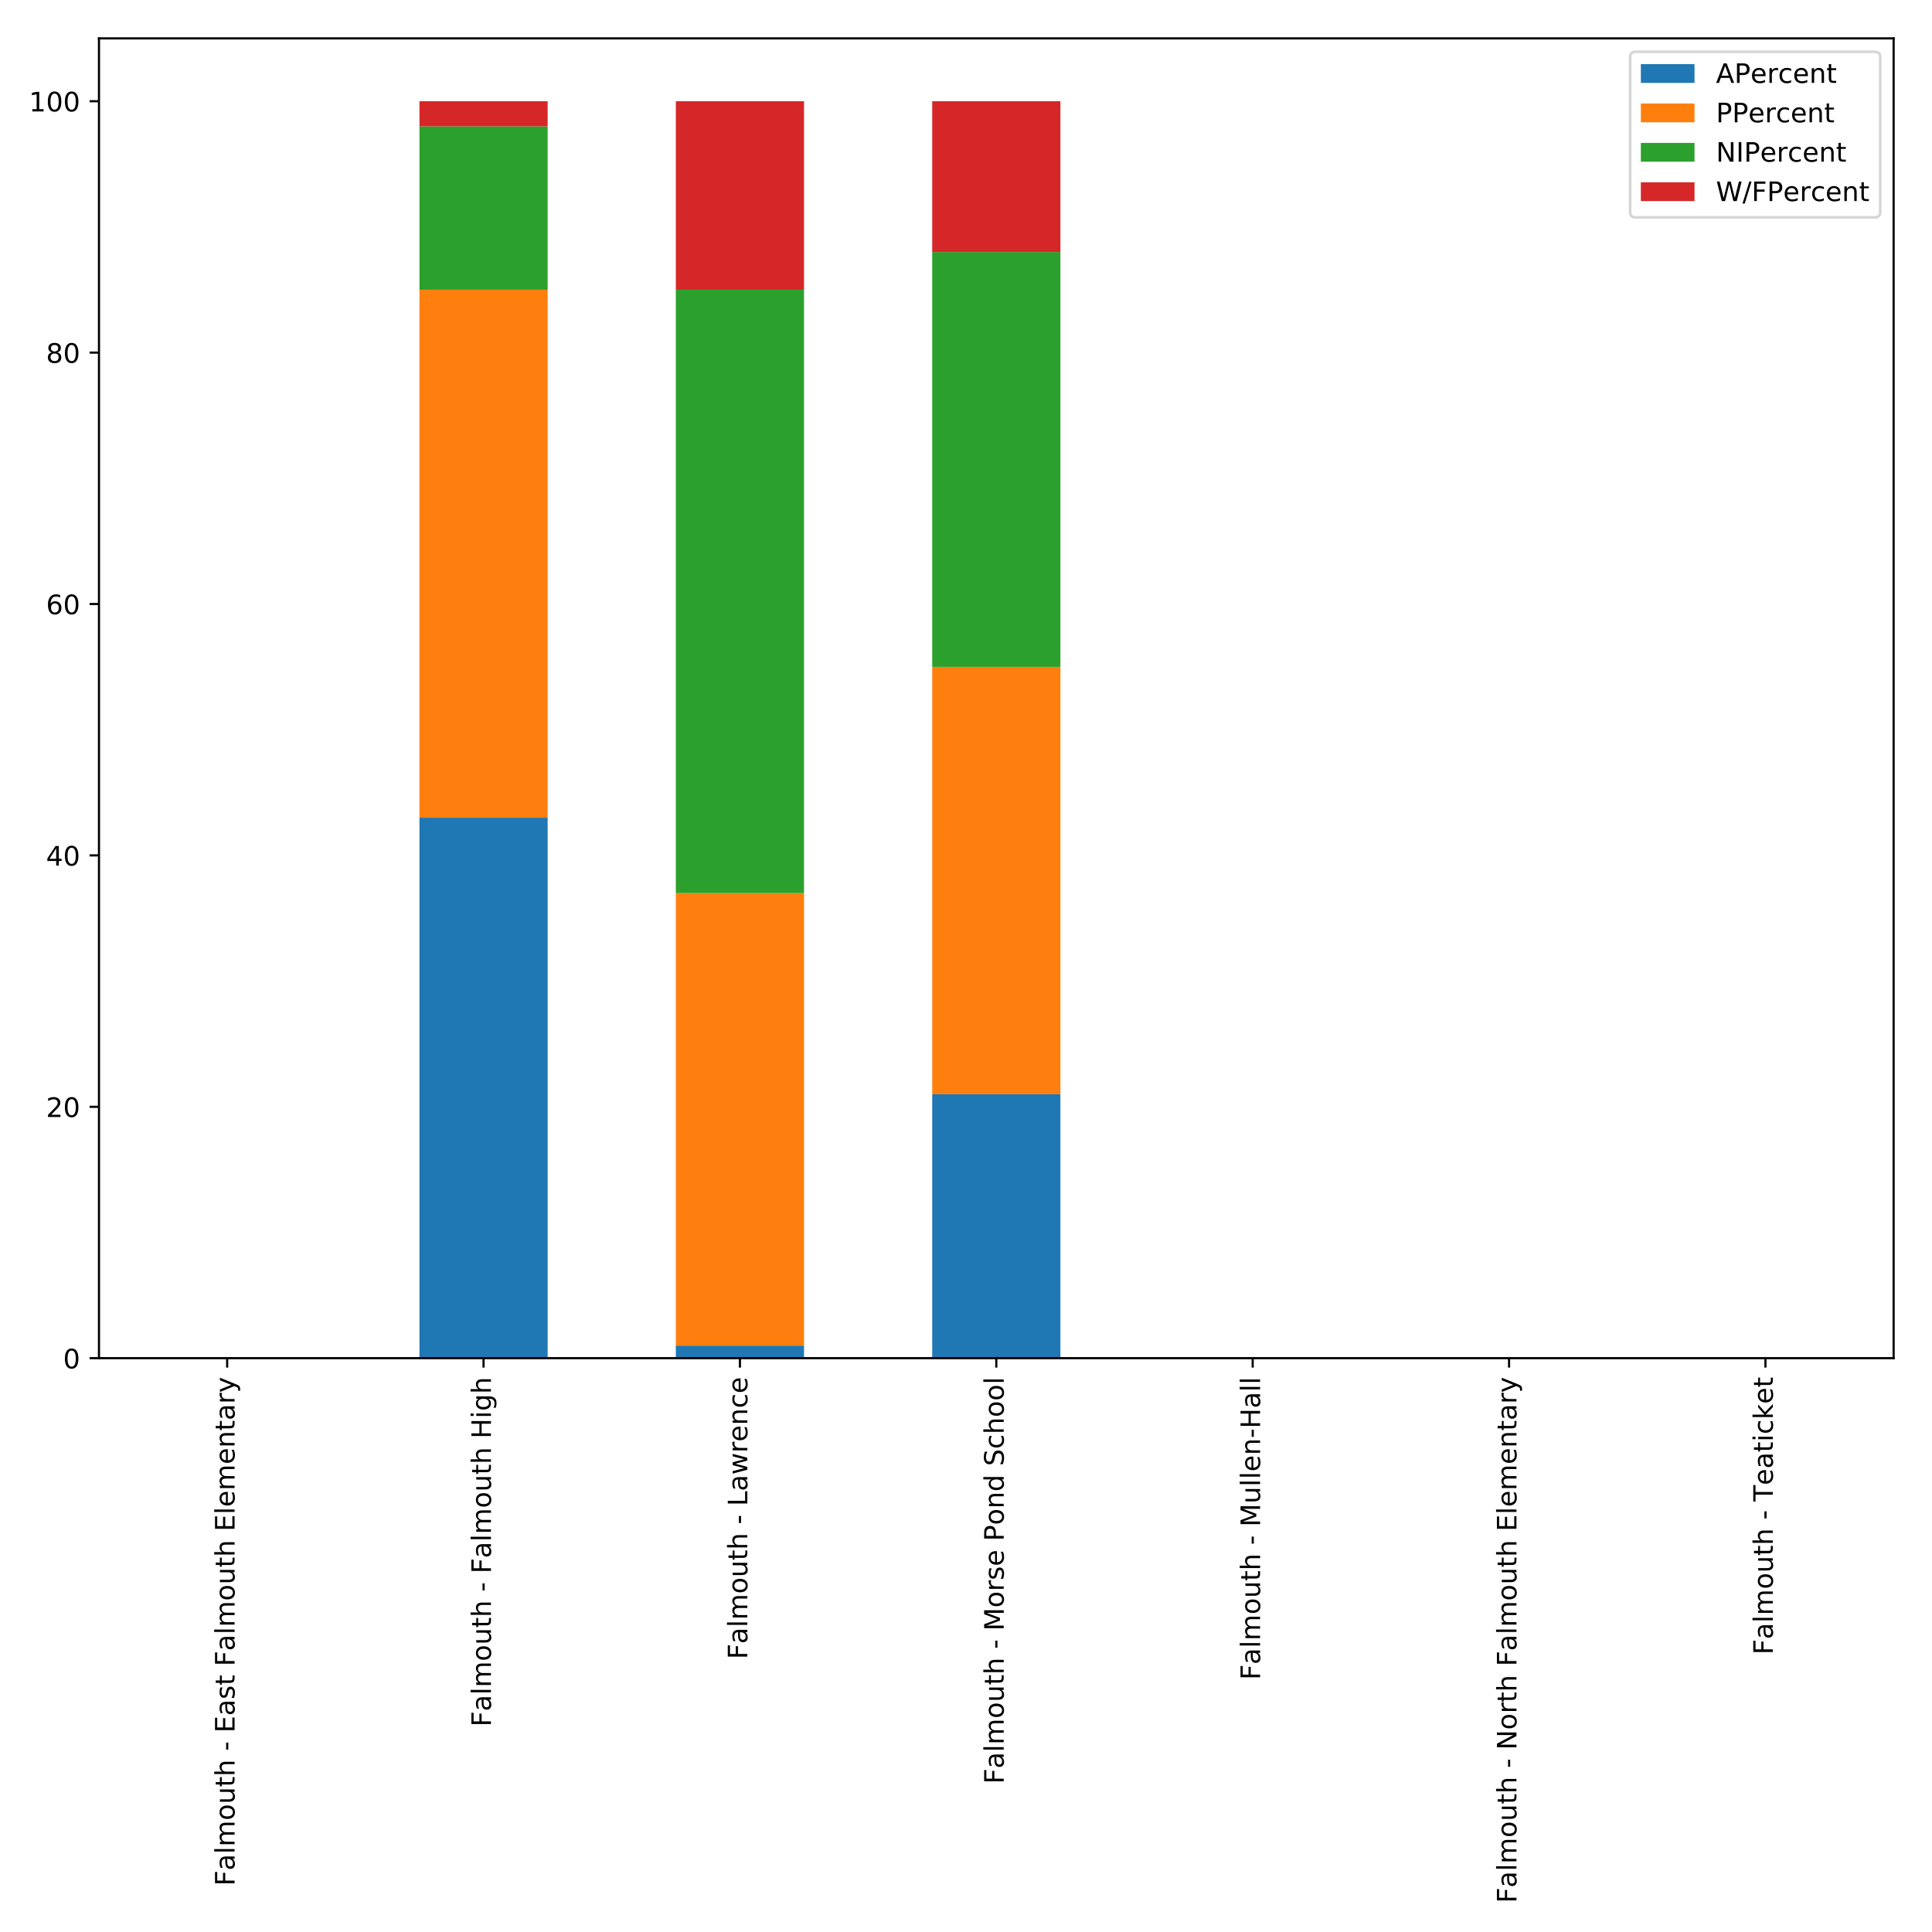 <?xml version="1.0" encoding="utf-8" standalone="no"?>
<!DOCTYPE svg PUBLIC "-//W3C//DTD SVG 1.1//EN"
  "http://www.w3.org/Graphics/SVG/1.1/DTD/svg11.dtd">
<!-- Created with matplotlib (http://matplotlib.org/) -->
<svg height="720pt" version="1.1" viewBox="0 0 720 720" width="720pt" xmlns="http://www.w3.org/2000/svg" xmlns:xlink="http://www.w3.org/1999/xlink">
 <defs>
  <style type="text/css">
*{stroke-linecap:butt;stroke-linejoin:round;}
  </style>
 </defs>
 <g id="figure_1">
  <g id="patch_1">
   <path d="M 0 720 
L 720 720 
L 720 0 
L 0 0 
z
" style="fill:#ffffff;"/>
  </g>
  <g id="axes_1">
   <g id="patch_2">
    <path d="M 36.888 506.155 
L 705.7 506.155 
L 705.7 14.3 
L 36.888 14.3 
z
" style="fill:#ffffff;"/>
   </g>
   <g id="patch_3">
    <path clip-path="url(#p5ebde6bbad)" d="M 60.774 506.155 
L 108.546 506.155 
L 108.546 506.155 
L 60.774 506.155 
z
" style="fill:#1f77b4;"/>
   </g>
   <g id="patch_4">
    <path clip-path="url(#p5ebde6bbad)" d="M 156.318 506.155 
L 204.091 506.155 
L 204.091 304.728 
L 156.318 304.728 
z
" style="fill:#1f77b4;"/>
   </g>
   <g id="patch_5">
    <path clip-path="url(#p5ebde6bbad)" d="M 251.863 506.155 
L 299.635 506.155 
L 299.635 501.47 
L 251.863 501.47 
z
" style="fill:#1f77b4;"/>
   </g>
   <g id="patch_6">
    <path clip-path="url(#p5ebde6bbad)" d="M 347.408 506.155 
L 395.18 506.155 
L 395.18 407.784 
L 347.408 407.784 
z
" style="fill:#1f77b4;"/>
   </g>
   <g id="patch_7">
    <path clip-path="url(#p5ebde6bbad)" d="M 442.952 506.155 
L 490.725 506.155 
L 490.725 506.155 
L 442.952 506.155 
z
" style="fill:#1f77b4;"/>
   </g>
   <g id="patch_8">
    <path clip-path="url(#p5ebde6bbad)" d="M 538.497 506.155 
L 586.269 506.155 
L 586.269 506.155 
L 538.497 506.155 
z
" style="fill:#1f77b4;"/>
   </g>
   <g id="patch_9">
    <path clip-path="url(#p5ebde6bbad)" d="M 634.042 506.155 
L 681.814 506.155 
L 681.814 506.155 
L 634.042 506.155 
z
" style="fill:#1f77b4;"/>
   </g>
   <g id="patch_10">
    <path clip-path="url(#p5ebde6bbad)" d="M 60.774 506.155 
L 108.546 506.155 
L 108.546 506.155 
L 60.774 506.155 
z
" style="fill:#ff7f0e;"/>
   </g>
   <g id="patch_11">
    <path clip-path="url(#p5ebde6bbad)" d="M 156.318 304.728 
L 204.091 304.728 
L 204.091 107.987 
L 156.318 107.987 
z
" style="fill:#ff7f0e;"/>
   </g>
   <g id="patch_12">
    <path clip-path="url(#p5ebde6bbad)" d="M 251.863 501.47 
L 299.635 501.47 
L 299.635 332.834 
L 251.863 332.834 
z
" style="fill:#ff7f0e;"/>
   </g>
   <g id="patch_13">
    <path clip-path="url(#p5ebde6bbad)" d="M 347.408 407.784 
L 395.18 407.784 
L 395.18 248.517 
L 347.408 248.517 
z
" style="fill:#ff7f0e;"/>
   </g>
   <g id="patch_14">
    <path clip-path="url(#p5ebde6bbad)" d="M 442.952 506.155 
L 490.725 506.155 
L 490.725 506.155 
L 442.952 506.155 
z
" style="fill:#ff7f0e;"/>
   </g>
   <g id="patch_15">
    <path clip-path="url(#p5ebde6bbad)" d="M 538.497 506.155 
L 586.269 506.155 
L 586.269 506.155 
L 538.497 506.155 
z
" style="fill:#ff7f0e;"/>
   </g>
   <g id="patch_16">
    <path clip-path="url(#p5ebde6bbad)" d="M 634.042 506.155 
L 681.814 506.155 
L 681.814 506.155 
L 634.042 506.155 
z
" style="fill:#ff7f0e;"/>
   </g>
   <g id="patch_17">
    <path clip-path="url(#p5ebde6bbad)" d="M 60.774 506.155 
L 108.546 506.155 
L 108.546 506.155 
L 60.774 506.155 
z
" style="fill:#2ca02c;"/>
   </g>
   <g id="patch_18">
    <path clip-path="url(#p5ebde6bbad)" d="M 156.318 107.987 
L 204.091 107.987 
L 204.091 47.09 
L 156.318 47.09 
z
" style="fill:#2ca02c;"/>
   </g>
   <g id="patch_19">
    <path clip-path="url(#p5ebde6bbad)" d="M 251.863 332.834 
L 299.635 332.834 
L 299.635 107.987 
L 251.863 107.987 
z
" style="fill:#2ca02c;"/>
   </g>
   <g id="patch_20">
    <path clip-path="url(#p5ebde6bbad)" d="M 347.408 248.517 
L 395.18 248.517 
L 395.18 93.934 
L 347.408 93.934 
z
" style="fill:#2ca02c;"/>
   </g>
   <g id="patch_21">
    <path clip-path="url(#p5ebde6bbad)" d="M 442.952 506.155 
L 490.725 506.155 
L 490.725 506.155 
L 442.952 506.155 
z
" style="fill:#2ca02c;"/>
   </g>
   <g id="patch_22">
    <path clip-path="url(#p5ebde6bbad)" d="M 538.497 506.155 
L 586.269 506.155 
L 586.269 506.155 
L 538.497 506.155 
z
" style="fill:#2ca02c;"/>
   </g>
   <g id="patch_23">
    <path clip-path="url(#p5ebde6bbad)" d="M 634.042 506.155 
L 681.814 506.155 
L 681.814 506.155 
L 634.042 506.155 
z
" style="fill:#2ca02c;"/>
   </g>
   <g id="patch_24">
    <path clip-path="url(#p5ebde6bbad)" d="M 60.774 506.155 
L 108.546 506.155 
L 108.546 506.155 
L 60.774 506.155 
z
" style="fill:#d62728;"/>
   </g>
   <g id="patch_25">
    <path clip-path="url(#p5ebde6bbad)" d="M 156.318 47.09 
L 204.091 47.09 
L 204.091 37.722 
L 156.318 37.722 
z
" style="fill:#d62728;"/>
   </g>
   <g id="patch_26">
    <path clip-path="url(#p5ebde6bbad)" d="M 251.863 107.987 
L 299.635 107.987 
L 299.635 37.722 
L 251.863 37.722 
z
" style="fill:#d62728;"/>
   </g>
   <g id="patch_27">
    <path clip-path="url(#p5ebde6bbad)" d="M 347.408 93.934 
L 395.18 93.934 
L 395.18 37.722 
L 347.408 37.722 
z
" style="fill:#d62728;"/>
   </g>
   <g id="patch_28">
    <path clip-path="url(#p5ebde6bbad)" d="M 442.952 506.155 
L 490.725 506.155 
L 490.725 506.155 
L 442.952 506.155 
z
" style="fill:#d62728;"/>
   </g>
   <g id="patch_29">
    <path clip-path="url(#p5ebde6bbad)" d="M 538.497 506.155 
L 586.269 506.155 
L 586.269 506.155 
L 538.497 506.155 
z
" style="fill:#d62728;"/>
   </g>
   <g id="patch_30">
    <path clip-path="url(#p5ebde6bbad)" d="M 634.042 506.155 
L 681.814 506.155 
L 681.814 506.155 
L 634.042 506.155 
z
" style="fill:#d62728;"/>
   </g>
   <g id="matplotlib.axis_1">
    <g id="xtick_1">
     <g id="line2d_1">
      <defs>
       <path d="M 0 0 
L 0 3.5 
" id="m0ea235963a" style="stroke:#000000;stroke-width:0.8;"/>
      </defs>
      <g>
       <use style="stroke:#000000;stroke-width:0.8;" x="84.66" xlink:href="#m0ea235963a" y="506.155"/>
      </g>
     </g>
     <g id="text_1">
      <!-- Falmouth - East Falmouth Elementary -->
      <defs>
       <path d="M 9.812 72.906 
L 51.703 72.906 
L 51.703 64.594 
L 19.672 64.594 
L 19.672 43.109 
L 48.578 43.109 
L 48.578 34.812 
L 19.672 34.812 
L 19.672 0 
L 9.812 0 
z
" id="DejaVuSans-46"/>
       <path d="M 34.281 27.484 
Q 23.391 27.484 19.188 25 
Q 14.984 22.516 14.984 16.5 
Q 14.984 11.719 18.141 8.906 
Q 21.297 6.109 26.703 6.109 
Q 34.188 6.109 38.703 11.406 
Q 43.219 16.703 43.219 25.484 
L 43.219 27.484 
z
M 52.203 31.203 
L 52.203 0 
L 43.219 0 
L 43.219 8.297 
Q 40.141 3.328 35.547 0.953 
Q 30.953 -1.422 24.312 -1.422 
Q 15.922 -1.422 10.953 3.297 
Q 6 8.016 6 15.922 
Q 6 25.141 12.172 29.828 
Q 18.359 34.516 30.609 34.516 
L 43.219 34.516 
L 43.219 35.406 
Q 43.219 41.609 39.141 45 
Q 35.062 48.391 27.688 48.391 
Q 23 48.391 18.547 47.266 
Q 14.109 46.141 10.016 43.891 
L 10.016 52.203 
Q 14.938 54.109 19.578 55.047 
Q 24.219 56 28.609 56 
Q 40.484 56 46.344 49.844 
Q 52.203 43.703 52.203 31.203 
z
" id="DejaVuSans-61"/>
       <path d="M 9.422 75.984 
L 18.406 75.984 
L 18.406 0 
L 9.422 0 
z
" id="DejaVuSans-6c"/>
       <path d="M 52 44.188 
Q 55.375 50.25 60.062 53.125 
Q 64.75 56 71.094 56 
Q 79.641 56 84.281 50.016 
Q 88.922 44.047 88.922 33.016 
L 88.922 0 
L 79.891 0 
L 79.891 32.719 
Q 79.891 40.578 77.094 44.375 
Q 74.312 48.188 68.609 48.188 
Q 61.625 48.188 57.562 43.547 
Q 53.516 38.922 53.516 30.906 
L 53.516 0 
L 44.484 0 
L 44.484 32.719 
Q 44.484 40.625 41.703 44.406 
Q 38.922 48.188 33.109 48.188 
Q 26.219 48.188 22.156 43.531 
Q 18.109 38.875 18.109 30.906 
L 18.109 0 
L 9.078 0 
L 9.078 54.688 
L 18.109 54.688 
L 18.109 46.188 
Q 21.188 51.219 25.484 53.609 
Q 29.781 56 35.688 56 
Q 41.656 56 45.828 52.969 
Q 50 49.953 52 44.188 
z
" id="DejaVuSans-6d"/>
       <path d="M 30.609 48.391 
Q 23.391 48.391 19.188 42.75 
Q 14.984 37.109 14.984 27.297 
Q 14.984 17.484 19.156 11.844 
Q 23.344 6.203 30.609 6.203 
Q 37.797 6.203 41.984 11.859 
Q 46.188 17.531 46.188 27.297 
Q 46.188 37.016 41.984 42.703 
Q 37.797 48.391 30.609 48.391 
z
M 30.609 56 
Q 42.328 56 49.016 48.375 
Q 55.719 40.766 55.719 27.297 
Q 55.719 13.875 49.016 6.219 
Q 42.328 -1.422 30.609 -1.422 
Q 18.844 -1.422 12.172 6.219 
Q 5.516 13.875 5.516 27.297 
Q 5.516 40.766 12.172 48.375 
Q 18.844 56 30.609 56 
z
" id="DejaVuSans-6f"/>
       <path d="M 8.5 21.578 
L 8.5 54.688 
L 17.484 54.688 
L 17.484 21.922 
Q 17.484 14.156 20.5 10.266 
Q 23.531 6.391 29.594 6.391 
Q 36.859 6.391 41.078 11.031 
Q 45.312 15.672 45.312 23.688 
L 45.312 54.688 
L 54.297 54.688 
L 54.297 0 
L 45.312 0 
L 45.312 8.406 
Q 42.047 3.422 37.719 1 
Q 33.406 -1.422 27.688 -1.422 
Q 18.266 -1.422 13.375 4.438 
Q 8.5 10.297 8.5 21.578 
z
M 31.109 56 
z
" id="DejaVuSans-75"/>
       <path d="M 18.312 70.219 
L 18.312 54.688 
L 36.812 54.688 
L 36.812 47.703 
L 18.312 47.703 
L 18.312 18.016 
Q 18.312 11.328 20.141 9.422 
Q 21.969 7.516 27.594 7.516 
L 36.812 7.516 
L 36.812 0 
L 27.594 0 
Q 17.188 0 13.234 3.875 
Q 9.281 7.766 9.281 18.016 
L 9.281 47.703 
L 2.688 47.703 
L 2.688 54.688 
L 9.281 54.688 
L 9.281 70.219 
z
" id="DejaVuSans-74"/>
       <path d="M 54.891 33.016 
L 54.891 0 
L 45.906 0 
L 45.906 32.719 
Q 45.906 40.484 42.875 44.328 
Q 39.844 48.188 33.797 48.188 
Q 26.516 48.188 22.312 43.547 
Q 18.109 38.922 18.109 30.906 
L 18.109 0 
L 9.078 0 
L 9.078 75.984 
L 18.109 75.984 
L 18.109 46.188 
Q 21.344 51.125 25.703 53.562 
Q 30.078 56 35.797 56 
Q 45.219 56 50.047 50.172 
Q 54.891 44.344 54.891 33.016 
z
" id="DejaVuSans-68"/>
       <path id="DejaVuSans-20"/>
       <path d="M 4.891 31.391 
L 31.203 31.391 
L 31.203 23.391 
L 4.891 23.391 
z
" id="DejaVuSans-2d"/>
       <path d="M 9.812 72.906 
L 55.906 72.906 
L 55.906 64.594 
L 19.672 64.594 
L 19.672 43.016 
L 54.391 43.016 
L 54.391 34.719 
L 19.672 34.719 
L 19.672 8.297 
L 56.781 8.297 
L 56.781 0 
L 9.812 0 
z
" id="DejaVuSans-45"/>
       <path d="M 44.281 53.078 
L 44.281 44.578 
Q 40.484 46.531 36.375 47.5 
Q 32.281 48.484 27.875 48.484 
Q 21.188 48.484 17.844 46.438 
Q 14.5 44.391 14.5 40.281 
Q 14.5 37.156 16.891 35.375 
Q 19.281 33.594 26.516 31.984 
L 29.594 31.297 
Q 39.156 29.25 43.188 25.516 
Q 47.219 21.781 47.219 15.094 
Q 47.219 7.469 41.188 3.016 
Q 35.156 -1.422 24.609 -1.422 
Q 20.219 -1.422 15.453 -0.562 
Q 10.688 0.297 5.422 2 
L 5.422 11.281 
Q 10.406 8.688 15.234 7.391 
Q 20.062 6.109 24.812 6.109 
Q 31.156 6.109 34.562 8.281 
Q 37.984 10.453 37.984 14.406 
Q 37.984 18.062 35.516 20.016 
Q 33.062 21.969 24.703 23.781 
L 21.578 24.516 
Q 13.234 26.266 9.516 29.906 
Q 5.812 33.547 5.812 39.891 
Q 5.812 47.609 11.281 51.797 
Q 16.75 56 26.812 56 
Q 31.781 56 36.172 55.266 
Q 40.578 54.547 44.281 53.078 
z
" id="DejaVuSans-73"/>
       <path d="M 56.203 29.594 
L 56.203 25.203 
L 14.891 25.203 
Q 15.484 15.922 20.484 11.062 
Q 25.484 6.203 34.422 6.203 
Q 39.594 6.203 44.453 7.469 
Q 49.312 8.734 54.109 11.281 
L 54.109 2.781 
Q 49.266 0.734 44.188 -0.344 
Q 39.109 -1.422 33.891 -1.422 
Q 20.797 -1.422 13.156 6.188 
Q 5.516 13.812 5.516 26.812 
Q 5.516 40.234 12.766 48.109 
Q 20.016 56 32.328 56 
Q 43.359 56 49.781 48.891 
Q 56.203 41.797 56.203 29.594 
z
M 47.219 32.234 
Q 47.125 39.594 43.094 43.984 
Q 39.062 48.391 32.422 48.391 
Q 24.906 48.391 20.391 44.141 
Q 15.875 39.891 15.188 32.172 
z
" id="DejaVuSans-65"/>
       <path d="M 54.891 33.016 
L 54.891 0 
L 45.906 0 
L 45.906 32.719 
Q 45.906 40.484 42.875 44.328 
Q 39.844 48.188 33.797 48.188 
Q 26.516 48.188 22.312 43.547 
Q 18.109 38.922 18.109 30.906 
L 18.109 0 
L 9.078 0 
L 9.078 54.688 
L 18.109 54.688 
L 18.109 46.188 
Q 21.344 51.125 25.703 53.562 
Q 30.078 56 35.797 56 
Q 45.219 56 50.047 50.172 
Q 54.891 44.344 54.891 33.016 
z
" id="DejaVuSans-6e"/>
       <path d="M 41.109 46.297 
Q 39.594 47.172 37.812 47.578 
Q 36.031 48 33.891 48 
Q 26.266 48 22.188 43.047 
Q 18.109 38.094 18.109 28.812 
L 18.109 0 
L 9.078 0 
L 9.078 54.688 
L 18.109 54.688 
L 18.109 46.188 
Q 20.953 51.172 25.484 53.578 
Q 30.031 56 36.531 56 
Q 37.453 56 38.578 55.875 
Q 39.703 55.766 41.062 55.516 
z
" id="DejaVuSans-72"/>
       <path d="M 32.172 -5.078 
Q 28.375 -14.844 24.75 -17.812 
Q 21.141 -20.797 15.094 -20.797 
L 7.906 -20.797 
L 7.906 -13.281 
L 13.188 -13.281 
Q 16.891 -13.281 18.938 -11.516 
Q 21 -9.766 23.484 -3.219 
L 25.094 0.875 
L 2.984 54.688 
L 12.5 54.688 
L 29.594 11.922 
L 46.688 54.688 
L 56.203 54.688 
z
" id="DejaVuSans-79"/>
      </defs>
      <g transform="translate(87.419 702.808)rotate(-90)scale(0.1 -0.1)">
       <use xlink:href="#DejaVuSans-46"/>
       <use x="57.379" xlink:href="#DejaVuSans-61"/>
       <use x="118.658" xlink:href="#DejaVuSans-6c"/>
       <use x="146.441" xlink:href="#DejaVuSans-6d"/>
       <use x="243.854" xlink:href="#DejaVuSans-6f"/>
       <use x="305.035" xlink:href="#DejaVuSans-75"/>
       <use x="368.414" xlink:href="#DejaVuSans-74"/>
       <use x="407.623" xlink:href="#DejaVuSans-68"/>
       <use x="471.002" xlink:href="#DejaVuSans-20"/>
       <use x="502.789" xlink:href="#DejaVuSans-2d"/>
       <use x="538.873" xlink:href="#DejaVuSans-20"/>
       <use x="570.66" xlink:href="#DejaVuSans-45"/>
       <use x="633.844" xlink:href="#DejaVuSans-61"/>
       <use x="695.123" xlink:href="#DejaVuSans-73"/>
       <use x="747.223" xlink:href="#DejaVuSans-74"/>
       <use x="786.432" xlink:href="#DejaVuSans-20"/>
       <use x="818.219" xlink:href="#DejaVuSans-46"/>
       <use x="875.598" xlink:href="#DejaVuSans-61"/>
       <use x="936.877" xlink:href="#DejaVuSans-6c"/>
       <use x="964.66" xlink:href="#DejaVuSans-6d"/>
       <use x="1062.072" xlink:href="#DejaVuSans-6f"/>
       <use x="1123.254" xlink:href="#DejaVuSans-75"/>
       <use x="1186.633" xlink:href="#DejaVuSans-74"/>
       <use x="1225.842" xlink:href="#DejaVuSans-68"/>
       <use x="1289.221" xlink:href="#DejaVuSans-20"/>
       <use x="1321.008" xlink:href="#DejaVuSans-45"/>
       <use x="1384.191" xlink:href="#DejaVuSans-6c"/>
       <use x="1411.975" xlink:href="#DejaVuSans-65"/>
       <use x="1473.498" xlink:href="#DejaVuSans-6d"/>
       <use x="1570.91" xlink:href="#DejaVuSans-65"/>
       <use x="1632.434" xlink:href="#DejaVuSans-6e"/>
       <use x="1695.812" xlink:href="#DejaVuSans-74"/>
       <use x="1735.021" xlink:href="#DejaVuSans-61"/>
       <use x="1796.301" xlink:href="#DejaVuSans-72"/>
       <use x="1837.414" xlink:href="#DejaVuSans-79"/>
      </g>
     </g>
    </g>
    <g id="xtick_2">
     <g id="line2d_2">
      <g>
       <use style="stroke:#000000;stroke-width:0.8;" x="180.204" xlink:href="#m0ea235963a" y="506.155"/>
      </g>
     </g>
     <g id="text_2">
      <!-- Falmouth - Falmouth High -->
      <defs>
       <path d="M 9.812 72.906 
L 19.672 72.906 
L 19.672 43.016 
L 55.516 43.016 
L 55.516 72.906 
L 65.375 72.906 
L 65.375 0 
L 55.516 0 
L 55.516 34.719 
L 19.672 34.719 
L 19.672 0 
L 9.812 0 
z
" id="DejaVuSans-48"/>
       <path d="M 9.422 54.688 
L 18.406 54.688 
L 18.406 0 
L 9.422 0 
z
M 9.422 75.984 
L 18.406 75.984 
L 18.406 64.594 
L 9.422 64.594 
z
" id="DejaVuSans-69"/>
       <path d="M 45.406 27.984 
Q 45.406 37.75 41.375 43.109 
Q 37.359 48.484 30.078 48.484 
Q 22.859 48.484 18.828 43.109 
Q 14.797 37.75 14.797 27.984 
Q 14.797 18.266 18.828 12.891 
Q 22.859 7.516 30.078 7.516 
Q 37.359 7.516 41.375 12.891 
Q 45.406 18.266 45.406 27.984 
z
M 54.391 6.781 
Q 54.391 -7.172 48.188 -13.984 
Q 42 -20.797 29.203 -20.797 
Q 24.469 -20.797 20.266 -20.094 
Q 16.062 -19.391 12.109 -17.922 
L 12.109 -9.188 
Q 16.062 -11.328 19.922 -12.344 
Q 23.781 -13.375 27.781 -13.375 
Q 36.625 -13.375 41.016 -8.766 
Q 45.406 -4.156 45.406 5.172 
L 45.406 9.625 
Q 42.625 4.781 38.281 2.391 
Q 33.938 0 27.875 0 
Q 17.828 0 11.672 7.656 
Q 5.516 15.328 5.516 27.984 
Q 5.516 40.672 11.672 48.328 
Q 17.828 56 27.875 56 
Q 33.938 56 38.281 53.609 
Q 42.625 51.219 45.406 46.391 
L 45.406 54.688 
L 54.391 54.688 
z
" id="DejaVuSans-67"/>
      </defs>
      <g transform="translate(182.964 643.478)rotate(-90)scale(0.1 -0.1)">
       <use xlink:href="#DejaVuSans-46"/>
       <use x="57.379" xlink:href="#DejaVuSans-61"/>
       <use x="118.658" xlink:href="#DejaVuSans-6c"/>
       <use x="146.441" xlink:href="#DejaVuSans-6d"/>
       <use x="243.854" xlink:href="#DejaVuSans-6f"/>
       <use x="305.035" xlink:href="#DejaVuSans-75"/>
       <use x="368.414" xlink:href="#DejaVuSans-74"/>
       <use x="407.623" xlink:href="#DejaVuSans-68"/>
       <use x="471.002" xlink:href="#DejaVuSans-20"/>
       <use x="502.789" xlink:href="#DejaVuSans-2d"/>
       <use x="538.873" xlink:href="#DejaVuSans-20"/>
       <use x="570.66" xlink:href="#DejaVuSans-46"/>
       <use x="628.039" xlink:href="#DejaVuSans-61"/>
       <use x="689.318" xlink:href="#DejaVuSans-6c"/>
       <use x="717.102" xlink:href="#DejaVuSans-6d"/>
       <use x="814.514" xlink:href="#DejaVuSans-6f"/>
       <use x="875.695" xlink:href="#DejaVuSans-75"/>
       <use x="939.074" xlink:href="#DejaVuSans-74"/>
       <use x="978.283" xlink:href="#DejaVuSans-68"/>
       <use x="1041.662" xlink:href="#DejaVuSans-20"/>
       <use x="1073.449" xlink:href="#DejaVuSans-48"/>
       <use x="1148.645" xlink:href="#DejaVuSans-69"/>
       <use x="1176.428" xlink:href="#DejaVuSans-67"/>
       <use x="1239.904" xlink:href="#DejaVuSans-68"/>
      </g>
     </g>
    </g>
    <g id="xtick_3">
     <g id="line2d_3">
      <g>
       <use style="stroke:#000000;stroke-width:0.8;" x="275.749" xlink:href="#m0ea235963a" y="506.155"/>
      </g>
     </g>
     <g id="text_3">
      <!-- Falmouth - Lawrence -->
      <defs>
       <path d="M 9.812 72.906 
L 19.672 72.906 
L 19.672 8.297 
L 55.172 8.297 
L 55.172 0 
L 9.812 0 
z
" id="DejaVuSans-4c"/>
       <path d="M 4.203 54.688 
L 13.188 54.688 
L 24.422 12.016 
L 35.594 54.688 
L 46.188 54.688 
L 57.422 12.016 
L 68.609 54.688 
L 77.594 54.688 
L 63.281 0 
L 52.688 0 
L 40.922 44.828 
L 29.109 0 
L 18.5 0 
z
" id="DejaVuSans-77"/>
       <path d="M 48.781 52.594 
L 48.781 44.188 
Q 44.969 46.297 41.141 47.344 
Q 37.312 48.391 33.406 48.391 
Q 24.656 48.391 19.812 42.844 
Q 14.984 37.312 14.984 27.297 
Q 14.984 17.281 19.812 11.734 
Q 24.656 6.203 33.406 6.203 
Q 37.312 6.203 41.141 7.25 
Q 44.969 8.297 48.781 10.406 
L 48.781 2.094 
Q 45.016 0.344 40.984 -0.531 
Q 36.969 -1.422 32.422 -1.422 
Q 20.062 -1.422 12.781 6.344 
Q 5.516 14.109 5.516 27.297 
Q 5.516 40.672 12.859 48.328 
Q 20.219 56 33.016 56 
Q 37.156 56 41.109 55.141 
Q 45.062 54.297 48.781 52.594 
z
" id="DejaVuSans-63"/>
      </defs>
      <g transform="translate(278.508 618.345)rotate(-90)scale(0.1 -0.1)">
       <use xlink:href="#DejaVuSans-46"/>
       <use x="57.379" xlink:href="#DejaVuSans-61"/>
       <use x="118.658" xlink:href="#DejaVuSans-6c"/>
       <use x="146.441" xlink:href="#DejaVuSans-6d"/>
       <use x="243.854" xlink:href="#DejaVuSans-6f"/>
       <use x="305.035" xlink:href="#DejaVuSans-75"/>
       <use x="368.414" xlink:href="#DejaVuSans-74"/>
       <use x="407.623" xlink:href="#DejaVuSans-68"/>
       <use x="471.002" xlink:href="#DejaVuSans-20"/>
       <use x="502.789" xlink:href="#DejaVuSans-2d"/>
       <use x="538.873" xlink:href="#DejaVuSans-20"/>
       <use x="570.66" xlink:href="#DejaVuSans-4c"/>
       <use x="626.373" xlink:href="#DejaVuSans-61"/>
       <use x="687.652" xlink:href="#DejaVuSans-77"/>
       <use x="769.439" xlink:href="#DejaVuSans-72"/>
       <use x="810.521" xlink:href="#DejaVuSans-65"/>
       <use x="872.045" xlink:href="#DejaVuSans-6e"/>
       <use x="935.424" xlink:href="#DejaVuSans-63"/>
       <use x="990.404" xlink:href="#DejaVuSans-65"/>
      </g>
     </g>
    </g>
    <g id="xtick_4">
     <g id="line2d_4">
      <g>
       <use style="stroke:#000000;stroke-width:0.8;" x="371.294" xlink:href="#m0ea235963a" y="506.155"/>
      </g>
     </g>
     <g id="text_4">
      <!-- Falmouth - Morse Pond School -->
      <defs>
       <path d="M 9.812 72.906 
L 24.516 72.906 
L 43.109 23.297 
L 61.812 72.906 
L 76.516 72.906 
L 76.516 0 
L 66.891 0 
L 66.891 64.016 
L 48.094 14.016 
L 38.188 14.016 
L 19.391 64.016 
L 19.391 0 
L 9.812 0 
z
" id="DejaVuSans-4d"/>
       <path d="M 19.672 64.797 
L 19.672 37.406 
L 32.078 37.406 
Q 38.969 37.406 42.719 40.969 
Q 46.484 44.531 46.484 51.125 
Q 46.484 57.672 42.719 61.234 
Q 38.969 64.797 32.078 64.797 
z
M 9.812 72.906 
L 32.078 72.906 
Q 44.344 72.906 50.609 67.359 
Q 56.891 61.812 56.891 51.125 
Q 56.891 40.328 50.609 34.812 
Q 44.344 29.297 32.078 29.297 
L 19.672 29.297 
L 19.672 0 
L 9.812 0 
z
" id="DejaVuSans-50"/>
       <path d="M 45.406 46.391 
L 45.406 75.984 
L 54.391 75.984 
L 54.391 0 
L 45.406 0 
L 45.406 8.203 
Q 42.578 3.328 38.25 0.953 
Q 33.938 -1.422 27.875 -1.422 
Q 17.969 -1.422 11.734 6.484 
Q 5.516 14.406 5.516 27.297 
Q 5.516 40.188 11.734 48.094 
Q 17.969 56 27.875 56 
Q 33.938 56 38.25 53.625 
Q 42.578 51.266 45.406 46.391 
z
M 14.797 27.297 
Q 14.797 17.391 18.875 11.75 
Q 22.953 6.109 30.078 6.109 
Q 37.203 6.109 41.297 11.75 
Q 45.406 17.391 45.406 27.297 
Q 45.406 37.203 41.297 42.844 
Q 37.203 48.484 30.078 48.484 
Q 22.953 48.484 18.875 42.844 
Q 14.797 37.203 14.797 27.297 
z
" id="DejaVuSans-64"/>
       <path d="M 53.516 70.516 
L 53.516 60.891 
Q 47.906 63.578 42.922 64.891 
Q 37.938 66.219 33.297 66.219 
Q 25.25 66.219 20.875 63.094 
Q 16.5 59.969 16.5 54.203 
Q 16.5 49.359 19.406 46.891 
Q 22.312 44.438 30.422 42.922 
L 36.375 41.703 
Q 47.406 39.594 52.656 34.297 
Q 57.906 29 57.906 20.125 
Q 57.906 9.516 50.797 4.047 
Q 43.703 -1.422 29.984 -1.422 
Q 24.812 -1.422 18.969 -0.25 
Q 13.141 0.922 6.891 3.219 
L 6.891 13.375 
Q 12.891 10.016 18.656 8.297 
Q 24.422 6.594 29.984 6.594 
Q 38.422 6.594 43.016 9.906 
Q 47.609 13.234 47.609 19.391 
Q 47.609 24.75 44.312 27.781 
Q 41.016 30.812 33.5 32.328 
L 27.484 33.5 
Q 16.453 35.688 11.516 40.375 
Q 6.594 45.062 6.594 53.422 
Q 6.594 63.094 13.406 68.656 
Q 20.219 74.219 32.172 74.219 
Q 37.312 74.219 42.625 73.281 
Q 47.953 72.359 53.516 70.516 
z
" id="DejaVuSans-53"/>
      </defs>
      <g transform="translate(374.053 664.823)rotate(-90)scale(0.1 -0.1)">
       <use xlink:href="#DejaVuSans-46"/>
       <use x="57.379" xlink:href="#DejaVuSans-61"/>
       <use x="118.658" xlink:href="#DejaVuSans-6c"/>
       <use x="146.441" xlink:href="#DejaVuSans-6d"/>
       <use x="243.854" xlink:href="#DejaVuSans-6f"/>
       <use x="305.035" xlink:href="#DejaVuSans-75"/>
       <use x="368.414" xlink:href="#DejaVuSans-74"/>
       <use x="407.623" xlink:href="#DejaVuSans-68"/>
       <use x="471.002" xlink:href="#DejaVuSans-20"/>
       <use x="502.789" xlink:href="#DejaVuSans-2d"/>
       <use x="538.873" xlink:href="#DejaVuSans-20"/>
       <use x="570.66" xlink:href="#DejaVuSans-4d"/>
       <use x="656.939" xlink:href="#DejaVuSans-6f"/>
       <use x="718.121" xlink:href="#DejaVuSans-72"/>
       <use x="759.234" xlink:href="#DejaVuSans-73"/>
       <use x="811.334" xlink:href="#DejaVuSans-65"/>
       <use x="872.857" xlink:href="#DejaVuSans-20"/>
       <use x="904.645" xlink:href="#DejaVuSans-50"/>
       <use x="964.9" xlink:href="#DejaVuSans-6f"/>
       <use x="1026.082" xlink:href="#DejaVuSans-6e"/>
       <use x="1089.461" xlink:href="#DejaVuSans-64"/>
       <use x="1152.938" xlink:href="#DejaVuSans-20"/>
       <use x="1184.725" xlink:href="#DejaVuSans-53"/>
       <use x="1248.201" xlink:href="#DejaVuSans-63"/>
       <use x="1303.182" xlink:href="#DejaVuSans-68"/>
       <use x="1366.561" xlink:href="#DejaVuSans-6f"/>
       <use x="1427.742" xlink:href="#DejaVuSans-6f"/>
       <use x="1488.924" xlink:href="#DejaVuSans-6c"/>
      </g>
     </g>
    </g>
    <g id="xtick_5">
     <g id="line2d_5">
      <g>
       <use style="stroke:#000000;stroke-width:0.8;" x="466.838" xlink:href="#m0ea235963a" y="506.155"/>
      </g>
     </g>
     <g id="text_5">
      <!-- Falmouth - Mullen-Hall -->
      <g transform="translate(469.598 626.042)rotate(-90)scale(0.1 -0.1)">
       <use xlink:href="#DejaVuSans-46"/>
       <use x="57.379" xlink:href="#DejaVuSans-61"/>
       <use x="118.658" xlink:href="#DejaVuSans-6c"/>
       <use x="146.441" xlink:href="#DejaVuSans-6d"/>
       <use x="243.854" xlink:href="#DejaVuSans-6f"/>
       <use x="305.035" xlink:href="#DejaVuSans-75"/>
       <use x="368.414" xlink:href="#DejaVuSans-74"/>
       <use x="407.623" xlink:href="#DejaVuSans-68"/>
       <use x="471.002" xlink:href="#DejaVuSans-20"/>
       <use x="502.789" xlink:href="#DejaVuSans-2d"/>
       <use x="538.873" xlink:href="#DejaVuSans-20"/>
       <use x="570.66" xlink:href="#DejaVuSans-4d"/>
       <use x="656.939" xlink:href="#DejaVuSans-75"/>
       <use x="720.318" xlink:href="#DejaVuSans-6c"/>
       <use x="748.102" xlink:href="#DejaVuSans-6c"/>
       <use x="775.885" xlink:href="#DejaVuSans-65"/>
       <use x="837.408" xlink:href="#DejaVuSans-6e"/>
       <use x="900.787" xlink:href="#DejaVuSans-2d"/>
       <use x="936.871" xlink:href="#DejaVuSans-48"/>
       <use x="1012.066" xlink:href="#DejaVuSans-61"/>
       <use x="1073.346" xlink:href="#DejaVuSans-6c"/>
       <use x="1101.129" xlink:href="#DejaVuSans-6c"/>
      </g>
     </g>
    </g>
    <g id="xtick_6">
     <g id="line2d_6">
      <g>
       <use style="stroke:#000000;stroke-width:0.8;" x="562.383" xlink:href="#m0ea235963a" y="506.155"/>
      </g>
     </g>
     <g id="text_6">
      <!-- Falmouth - North Falmouth Elementary -->
      <defs>
       <path d="M 9.812 72.906 
L 23.094 72.906 
L 55.422 11.922 
L 55.422 72.906 
L 64.984 72.906 
L 64.984 0 
L 51.703 0 
L 19.391 60.984 
L 19.391 0 
L 9.812 0 
z
" id="DejaVuSans-4e"/>
      </defs>
      <g transform="translate(565.142 709.2)rotate(-90)scale(0.1 -0.1)">
       <use xlink:href="#DejaVuSans-46"/>
       <use x="57.379" xlink:href="#DejaVuSans-61"/>
       <use x="118.658" xlink:href="#DejaVuSans-6c"/>
       <use x="146.441" xlink:href="#DejaVuSans-6d"/>
       <use x="243.854" xlink:href="#DejaVuSans-6f"/>
       <use x="305.035" xlink:href="#DejaVuSans-75"/>
       <use x="368.414" xlink:href="#DejaVuSans-74"/>
       <use x="407.623" xlink:href="#DejaVuSans-68"/>
       <use x="471.002" xlink:href="#DejaVuSans-20"/>
       <use x="502.789" xlink:href="#DejaVuSans-2d"/>
       <use x="538.873" xlink:href="#DejaVuSans-20"/>
       <use x="570.66" xlink:href="#DejaVuSans-4e"/>
       <use x="645.465" xlink:href="#DejaVuSans-6f"/>
       <use x="706.646" xlink:href="#DejaVuSans-72"/>
       <use x="747.76" xlink:href="#DejaVuSans-74"/>
       <use x="786.969" xlink:href="#DejaVuSans-68"/>
       <use x="850.348" xlink:href="#DejaVuSans-20"/>
       <use x="882.135" xlink:href="#DejaVuSans-46"/>
       <use x="939.514" xlink:href="#DejaVuSans-61"/>
       <use x="1000.793" xlink:href="#DejaVuSans-6c"/>
       <use x="1028.576" xlink:href="#DejaVuSans-6d"/>
       <use x="1125.988" xlink:href="#DejaVuSans-6f"/>
       <use x="1187.17" xlink:href="#DejaVuSans-75"/>
       <use x="1250.549" xlink:href="#DejaVuSans-74"/>
       <use x="1289.758" xlink:href="#DejaVuSans-68"/>
       <use x="1353.137" xlink:href="#DejaVuSans-20"/>
       <use x="1384.924" xlink:href="#DejaVuSans-45"/>
       <use x="1448.107" xlink:href="#DejaVuSans-6c"/>
       <use x="1475.891" xlink:href="#DejaVuSans-65"/>
       <use x="1537.414" xlink:href="#DejaVuSans-6d"/>
       <use x="1634.826" xlink:href="#DejaVuSans-65"/>
       <use x="1696.35" xlink:href="#DejaVuSans-6e"/>
       <use x="1759.729" xlink:href="#DejaVuSans-74"/>
       <use x="1798.938" xlink:href="#DejaVuSans-61"/>
       <use x="1860.217" xlink:href="#DejaVuSans-72"/>
       <use x="1901.33" xlink:href="#DejaVuSans-79"/>
      </g>
     </g>
    </g>
    <g id="xtick_7">
     <g id="line2d_7">
      <g>
       <use style="stroke:#000000;stroke-width:0.8;" x="657.928" xlink:href="#m0ea235963a" y="506.155"/>
      </g>
     </g>
     <g id="text_7">
      <!-- Falmouth - Teaticket -->
      <defs>
       <path d="M -0.297 72.906 
L 61.375 72.906 
L 61.375 64.594 
L 35.5 64.594 
L 35.5 0 
L 25.594 0 
L 25.594 64.594 
L -0.297 64.594 
z
" id="DejaVuSans-54"/>
       <path d="M 9.078 75.984 
L 18.109 75.984 
L 18.109 31.109 
L 44.922 54.688 
L 56.391 54.688 
L 27.391 29.109 
L 57.625 0 
L 45.906 0 
L 18.109 26.703 
L 18.109 0 
L 9.078 0 
z
" id="DejaVuSans-6b"/>
      </defs>
      <g transform="translate(660.687 616.636)rotate(-90)scale(0.1 -0.1)">
       <use xlink:href="#DejaVuSans-46"/>
       <use x="57.379" xlink:href="#DejaVuSans-61"/>
       <use x="118.658" xlink:href="#DejaVuSans-6c"/>
       <use x="146.441" xlink:href="#DejaVuSans-6d"/>
       <use x="243.854" xlink:href="#DejaVuSans-6f"/>
       <use x="305.035" xlink:href="#DejaVuSans-75"/>
       <use x="368.414" xlink:href="#DejaVuSans-74"/>
       <use x="407.623" xlink:href="#DejaVuSans-68"/>
       <use x="471.002" xlink:href="#DejaVuSans-20"/>
       <use x="502.789" xlink:href="#DejaVuSans-2d"/>
       <use x="538.873" xlink:href="#DejaVuSans-20"/>
       <use x="570.66" xlink:href="#DejaVuSans-54"/>
       <use x="631.479" xlink:href="#DejaVuSans-65"/>
       <use x="693.002" xlink:href="#DejaVuSans-61"/>
       <use x="754.281" xlink:href="#DejaVuSans-74"/>
       <use x="793.49" xlink:href="#DejaVuSans-69"/>
       <use x="821.273" xlink:href="#DejaVuSans-63"/>
       <use x="876.254" xlink:href="#DejaVuSans-6b"/>
       <use x="934.117" xlink:href="#DejaVuSans-65"/>
       <use x="995.641" xlink:href="#DejaVuSans-74"/>
      </g>
     </g>
    </g>
   </g>
   <g id="matplotlib.axis_2">
    <g id="ytick_1">
     <g id="line2d_8">
      <defs>
       <path d="M 0 0 
L -3.5 0 
" id="m6b0ec708a0" style="stroke:#000000;stroke-width:0.8;"/>
      </defs>
      <g>
       <use style="stroke:#000000;stroke-width:0.8;" x="36.888" xlink:href="#m6b0ec708a0" y="506.155"/>
      </g>
     </g>
     <g id="text_8">
      <!-- 0 -->
      <defs>
       <path d="M 31.781 66.406 
Q 24.172 66.406 20.328 58.906 
Q 16.5 51.422 16.5 36.375 
Q 16.5 21.391 20.328 13.891 
Q 24.172 6.391 31.781 6.391 
Q 39.453 6.391 43.281 13.891 
Q 47.125 21.391 47.125 36.375 
Q 47.125 51.422 43.281 58.906 
Q 39.453 66.406 31.781 66.406 
z
M 31.781 74.219 
Q 44.047 74.219 50.516 64.516 
Q 56.984 54.828 56.984 36.375 
Q 56.984 17.969 50.516 8.266 
Q 44.047 -1.422 31.781 -1.422 
Q 19.531 -1.422 13.062 8.266 
Q 6.594 17.969 6.594 36.375 
Q 6.594 54.828 13.062 64.516 
Q 19.531 74.219 31.781 74.219 
z
" id="DejaVuSans-30"/>
      </defs>
      <g transform="translate(23.525 509.954)scale(0.1 -0.1)">
       <use xlink:href="#DejaVuSans-30"/>
      </g>
     </g>
    </g>
    <g id="ytick_2">
     <g id="line2d_9">
      <g>
       <use style="stroke:#000000;stroke-width:0.8;" x="36.888" xlink:href="#m6b0ec708a0" y="412.468"/>
      </g>
     </g>
     <g id="text_9">
      <!-- 20 -->
      <defs>
       <path d="M 19.188 8.297 
L 53.609 8.297 
L 53.609 0 
L 7.328 0 
L 7.328 8.297 
Q 12.938 14.109 22.625 23.891 
Q 32.328 33.688 34.812 36.531 
Q 39.547 41.844 41.422 45.531 
Q 43.312 49.219 43.312 52.781 
Q 43.312 58.594 39.234 62.25 
Q 35.156 65.922 28.609 65.922 
Q 23.969 65.922 18.812 64.312 
Q 13.672 62.703 7.812 59.422 
L 7.812 69.391 
Q 13.766 71.781 18.938 73 
Q 24.125 74.219 28.422 74.219 
Q 39.75 74.219 46.484 68.547 
Q 53.219 62.891 53.219 53.422 
Q 53.219 48.922 51.531 44.891 
Q 49.859 40.875 45.406 35.406 
Q 44.188 33.984 37.641 27.219 
Q 31.109 20.453 19.188 8.297 
z
" id="DejaVuSans-32"/>
      </defs>
      <g transform="translate(17.163 416.267)scale(0.1 -0.1)">
       <use xlink:href="#DejaVuSans-32"/>
       <use x="63.623" xlink:href="#DejaVuSans-30"/>
      </g>
     </g>
    </g>
    <g id="ytick_3">
     <g id="line2d_10">
      <g>
       <use style="stroke:#000000;stroke-width:0.8;" x="36.888" xlink:href="#m6b0ec708a0" y="318.781"/>
      </g>
     </g>
     <g id="text_10">
      <!-- 40 -->
      <defs>
       <path d="M 37.797 64.312 
L 12.891 25.391 
L 37.797 25.391 
z
M 35.203 72.906 
L 47.609 72.906 
L 47.609 25.391 
L 58.016 25.391 
L 58.016 17.188 
L 47.609 17.188 
L 47.609 0 
L 37.797 0 
L 37.797 17.188 
L 4.891 17.188 
L 4.891 26.703 
z
" id="DejaVuSans-34"/>
      </defs>
      <g transform="translate(17.163 322.581)scale(0.1 -0.1)">
       <use xlink:href="#DejaVuSans-34"/>
       <use x="63.623" xlink:href="#DejaVuSans-30"/>
      </g>
     </g>
    </g>
    <g id="ytick_4">
     <g id="line2d_11">
      <g>
       <use style="stroke:#000000;stroke-width:0.8;" x="36.888" xlink:href="#m6b0ec708a0" y="225.095"/>
      </g>
     </g>
     <g id="text_11">
      <!-- 60 -->
      <defs>
       <path d="M 33.016 40.375 
Q 26.375 40.375 22.484 35.828 
Q 18.609 31.297 18.609 23.391 
Q 18.609 15.531 22.484 10.953 
Q 26.375 6.391 33.016 6.391 
Q 39.656 6.391 43.531 10.953 
Q 47.406 15.531 47.406 23.391 
Q 47.406 31.297 43.531 35.828 
Q 39.656 40.375 33.016 40.375 
z
M 52.594 71.297 
L 52.594 62.312 
Q 48.875 64.062 45.094 64.984 
Q 41.312 65.922 37.594 65.922 
Q 27.828 65.922 22.672 59.328 
Q 17.531 52.734 16.797 39.406 
Q 19.672 43.656 24.016 45.922 
Q 28.375 48.188 33.594 48.188 
Q 44.578 48.188 50.953 41.516 
Q 57.328 34.859 57.328 23.391 
Q 57.328 12.156 50.688 5.359 
Q 44.047 -1.422 33.016 -1.422 
Q 20.359 -1.422 13.672 8.266 
Q 6.984 17.969 6.984 36.375 
Q 6.984 53.656 15.188 63.938 
Q 23.391 74.219 37.203 74.219 
Q 40.922 74.219 44.703 73.484 
Q 48.484 72.75 52.594 71.297 
z
" id="DejaVuSans-36"/>
      </defs>
      <g transform="translate(17.163 228.894)scale(0.1 -0.1)">
       <use xlink:href="#DejaVuSans-36"/>
       <use x="63.623" xlink:href="#DejaVuSans-30"/>
      </g>
     </g>
    </g>
    <g id="ytick_5">
     <g id="line2d_12">
      <g>
       <use style="stroke:#000000;stroke-width:0.8;" x="36.888" xlink:href="#m6b0ec708a0" y="131.408"/>
      </g>
     </g>
     <g id="text_12">
      <!-- 80 -->
      <defs>
       <path d="M 31.781 34.625 
Q 24.75 34.625 20.719 30.859 
Q 16.703 27.094 16.703 20.516 
Q 16.703 13.922 20.719 10.156 
Q 24.75 6.391 31.781 6.391 
Q 38.812 6.391 42.859 10.172 
Q 46.922 13.969 46.922 20.516 
Q 46.922 27.094 42.891 30.859 
Q 38.875 34.625 31.781 34.625 
z
M 21.922 38.812 
Q 15.578 40.375 12.031 44.719 
Q 8.5 49.078 8.5 55.328 
Q 8.5 64.062 14.719 69.141 
Q 20.953 74.219 31.781 74.219 
Q 42.672 74.219 48.875 69.141 
Q 55.078 64.062 55.078 55.328 
Q 55.078 49.078 51.531 44.719 
Q 48 40.375 41.703 38.812 
Q 48.828 37.156 52.797 32.312 
Q 56.781 27.484 56.781 20.516 
Q 56.781 9.906 50.312 4.234 
Q 43.844 -1.422 31.781 -1.422 
Q 19.734 -1.422 13.25 4.234 
Q 6.781 9.906 6.781 20.516 
Q 6.781 27.484 10.781 32.312 
Q 14.797 37.156 21.922 38.812 
z
M 18.312 54.391 
Q 18.312 48.734 21.844 45.562 
Q 25.391 42.391 31.781 42.391 
Q 38.141 42.391 41.719 45.562 
Q 45.312 48.734 45.312 54.391 
Q 45.312 60.062 41.719 63.234 
Q 38.141 66.406 31.781 66.406 
Q 25.391 66.406 21.844 63.234 
Q 18.312 60.062 18.312 54.391 
z
" id="DejaVuSans-38"/>
      </defs>
      <g transform="translate(17.163 135.207)scale(0.1 -0.1)">
       <use xlink:href="#DejaVuSans-38"/>
       <use x="63.623" xlink:href="#DejaVuSans-30"/>
      </g>
     </g>
    </g>
    <g id="ytick_6">
     <g id="line2d_13">
      <g>
       <use style="stroke:#000000;stroke-width:0.8;" x="36.888" xlink:href="#m6b0ec708a0" y="37.722"/>
      </g>
     </g>
     <g id="text_13">
      <!-- 100 -->
      <defs>
       <path d="M 12.406 8.297 
L 28.516 8.297 
L 28.516 63.922 
L 10.984 60.406 
L 10.984 69.391 
L 28.422 72.906 
L 38.281 72.906 
L 38.281 8.297 
L 54.391 8.297 
L 54.391 0 
L 12.406 0 
z
" id="DejaVuSans-31"/>
      </defs>
      <g transform="translate(10.8 41.521)scale(0.1 -0.1)">
       <use xlink:href="#DejaVuSans-31"/>
       <use x="63.623" xlink:href="#DejaVuSans-30"/>
       <use x="127.246" xlink:href="#DejaVuSans-30"/>
      </g>
     </g>
    </g>
   </g>
   <g id="patch_31">
    <path d="M 36.888 506.155 
L 36.888 14.3 
" style="fill:none;stroke:#000000;stroke-linecap:square;stroke-linejoin:miter;stroke-width:0.8;"/>
   </g>
   <g id="patch_32">
    <path d="M 705.7 506.155 
L 705.7 14.3 
" style="fill:none;stroke:#000000;stroke-linecap:square;stroke-linejoin:miter;stroke-width:0.8;"/>
   </g>
   <g id="patch_33">
    <path d="M 36.888 506.155 
L 705.7 506.155 
" style="fill:none;stroke:#000000;stroke-linecap:square;stroke-linejoin:miter;stroke-width:0.8;"/>
   </g>
   <g id="patch_34">
    <path d="M 36.888 14.3 
L 705.7 14.3 
" style="fill:none;stroke:#000000;stroke-linecap:square;stroke-linejoin:miter;stroke-width:0.8;"/>
   </g>
   <g id="legend_1">
    <g id="patch_35">
     <path d="M 609.497 81.013 
L 698.7 81.013 
Q 700.7 81.013 700.7 79.013 
L 700.7 21.3 
Q 700.7 19.3 698.7 19.3 
L 609.497 19.3 
Q 607.497 19.3 607.497 21.3 
L 607.497 79.013 
Q 607.497 81.013 609.497 81.013 
z
" style="fill:#ffffff;opacity:0.8;stroke:#cccccc;stroke-linejoin:miter;"/>
    </g>
    <g id="patch_36">
     <path d="M 611.497 30.898 
L 631.497 30.898 
L 631.497 23.898 
L 611.497 23.898 
z
" style="fill:#1f77b4;"/>
    </g>
    <g id="text_14">
     <!-- APercent -->
     <defs>
      <path d="M 34.188 63.188 
L 20.797 26.906 
L 47.609 26.906 
z
M 28.609 72.906 
L 39.797 72.906 
L 67.578 0 
L 57.328 0 
L 50.688 18.703 
L 17.828 18.703 
L 11.188 0 
L 0.781 0 
z
" id="DejaVuSans-41"/>
     </defs>
     <g transform="translate(639.497 30.898)scale(0.1 -0.1)">
      <use xlink:href="#DejaVuSans-41"/>
      <use x="68.408" xlink:href="#DejaVuSans-50"/>
      <use x="128.664" xlink:href="#DejaVuSans-65"/>
      <use x="190.188" xlink:href="#DejaVuSans-72"/>
      <use x="231.27" xlink:href="#DejaVuSans-63"/>
      <use x="286.25" xlink:href="#DejaVuSans-65"/>
      <use x="347.773" xlink:href="#DejaVuSans-6e"/>
      <use x="411.152" xlink:href="#DejaVuSans-74"/>
     </g>
    </g>
    <g id="patch_37">
     <path d="M 611.497 45.577 
L 631.497 45.577 
L 631.497 38.577 
L 611.497 38.577 
z
" style="fill:#ff7f0e;"/>
    </g>
    <g id="text_15">
     <!-- PPercent -->
     <g transform="translate(639.497 45.577)scale(0.1 -0.1)">
      <use xlink:href="#DejaVuSans-50"/>
      <use x="60.303" xlink:href="#DejaVuSans-50"/>
      <use x="120.559" xlink:href="#DejaVuSans-65"/>
      <use x="182.082" xlink:href="#DejaVuSans-72"/>
      <use x="223.164" xlink:href="#DejaVuSans-63"/>
      <use x="278.145" xlink:href="#DejaVuSans-65"/>
      <use x="339.668" xlink:href="#DejaVuSans-6e"/>
      <use x="403.047" xlink:href="#DejaVuSans-74"/>
     </g>
    </g>
    <g id="patch_38">
     <path d="M 611.497 60.255 
L 631.497 60.255 
L 631.497 53.255 
L 611.497 53.255 
z
" style="fill:#2ca02c;"/>
    </g>
    <g id="text_16">
     <!-- NIPercent -->
     <defs>
      <path d="M 9.812 72.906 
L 19.672 72.906 
L 19.672 0 
L 9.812 0 
z
" id="DejaVuSans-49"/>
     </defs>
     <g transform="translate(639.497 60.255)scale(0.1 -0.1)">
      <use xlink:href="#DejaVuSans-4e"/>
      <use x="74.805" xlink:href="#DejaVuSans-49"/>
      <use x="104.297" xlink:href="#DejaVuSans-50"/>
      <use x="164.553" xlink:href="#DejaVuSans-65"/>
      <use x="226.076" xlink:href="#DejaVuSans-72"/>
      <use x="267.158" xlink:href="#DejaVuSans-63"/>
      <use x="322.139" xlink:href="#DejaVuSans-65"/>
      <use x="383.662" xlink:href="#DejaVuSans-6e"/>
      <use x="447.041" xlink:href="#DejaVuSans-74"/>
     </g>
    </g>
    <g id="patch_39">
     <path d="M 611.497 74.933 
L 631.497 74.933 
L 631.497 67.933 
L 611.497 67.933 
z
" style="fill:#d62728;"/>
    </g>
    <g id="text_17">
     <!-- W/FPercent -->
     <defs>
      <path d="M 3.328 72.906 
L 13.281 72.906 
L 28.609 11.281 
L 43.891 72.906 
L 54.984 72.906 
L 70.312 11.281 
L 85.594 72.906 
L 95.609 72.906 
L 77.297 0 
L 64.891 0 
L 49.516 63.281 
L 33.984 0 
L 21.578 0 
z
" id="DejaVuSans-57"/>
      <path d="M 25.391 72.906 
L 33.688 72.906 
L 8.297 -9.281 
L 0 -9.281 
z
" id="DejaVuSans-2f"/>
     </defs>
     <g transform="translate(639.497 74.933)scale(0.1 -0.1)">
      <use xlink:href="#DejaVuSans-57"/>
      <use x="98.877" xlink:href="#DejaVuSans-2f"/>
      <use x="132.568" xlink:href="#DejaVuSans-46"/>
      <use x="190.088" xlink:href="#DejaVuSans-50"/>
      <use x="250.344" xlink:href="#DejaVuSans-65"/>
      <use x="311.867" xlink:href="#DejaVuSans-72"/>
      <use x="352.949" xlink:href="#DejaVuSans-63"/>
      <use x="407.93" xlink:href="#DejaVuSans-65"/>
      <use x="469.453" xlink:href="#DejaVuSans-6e"/>
      <use x="532.832" xlink:href="#DejaVuSans-74"/>
     </g>
    </g>
   </g>
  </g>
 </g>
 <defs>
  <clipPath id="p5ebde6bbad">
   <rect height="491.855" width="668.812" x="36.888" y="14.3"/>
  </clipPath>
 </defs>
</svg>
